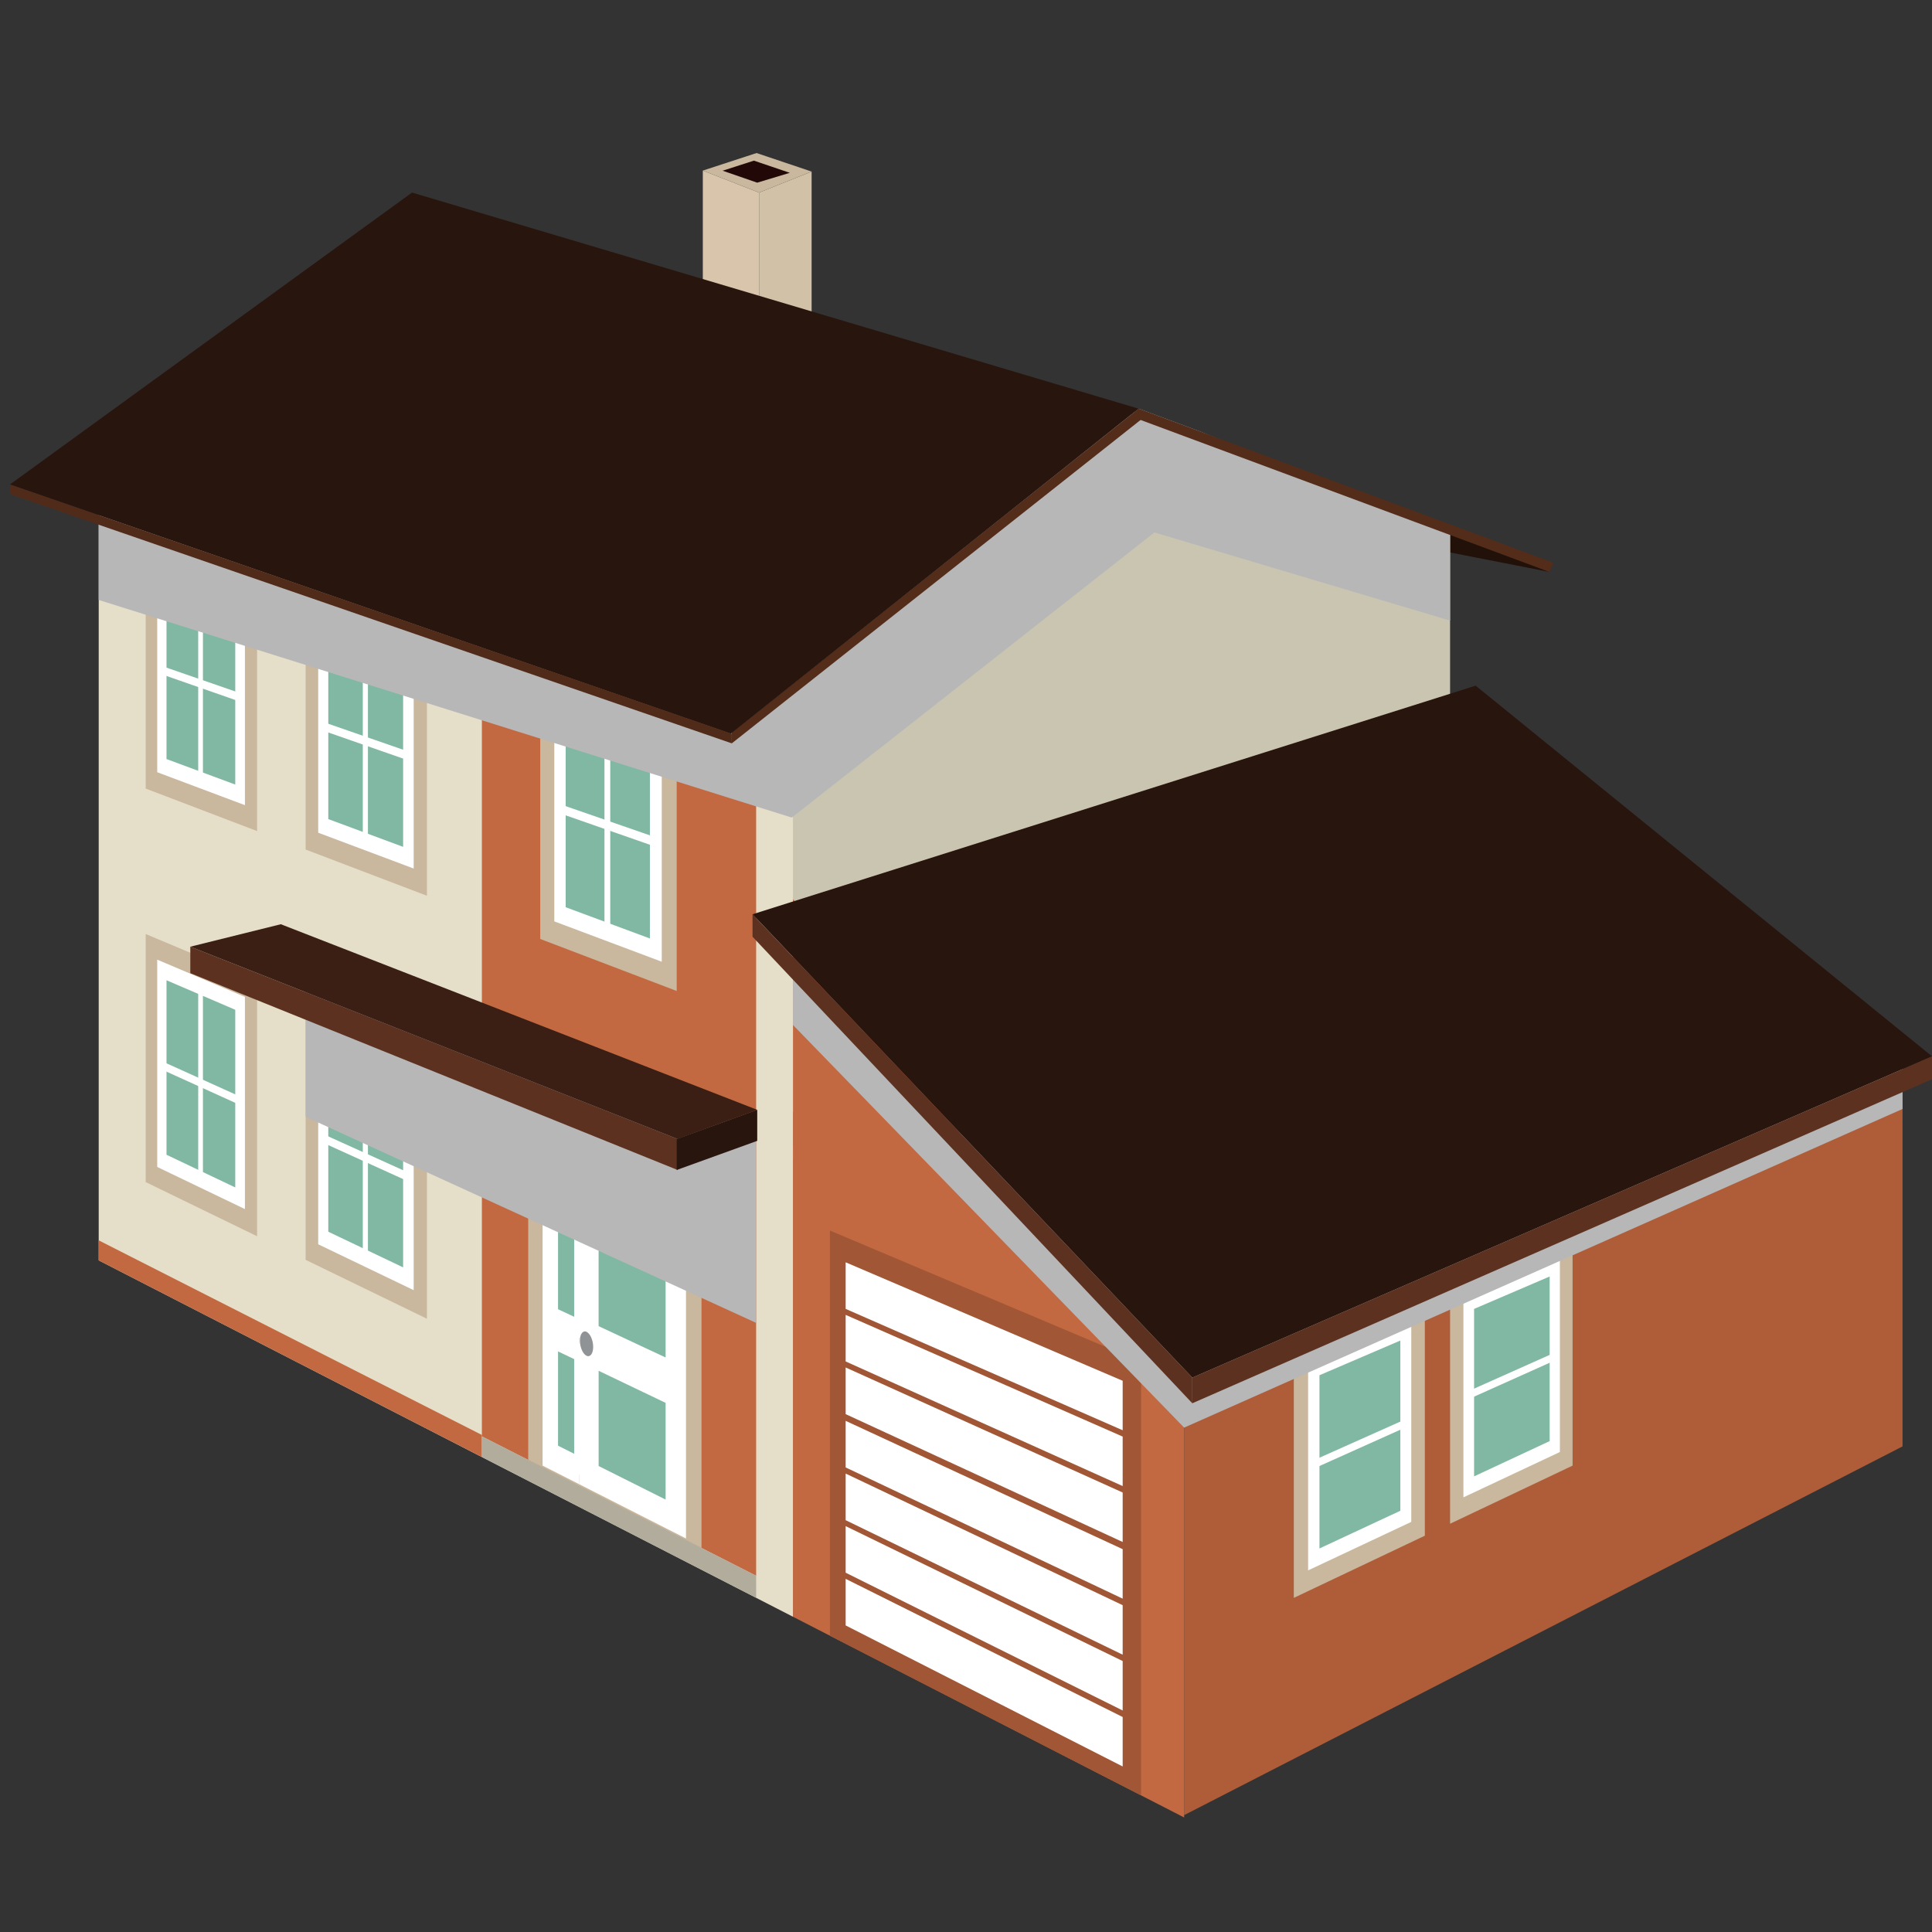 <?xml version="1.0" encoding="utf-8"?>
<!-- Generator: Adobe Illustrator 16.0.0, SVG Export Plug-In . SVG Version: 6.00 Build 0)  -->
<!DOCTYPE svg PUBLIC "-//W3C//DTD SVG 1.1//EN" "http://www.w3.org/Graphics/SVG/1.1/DTD/svg11.dtd">
<svg version="1.1" id="图层_1" xmlns="http://www.w3.org/2000/svg" xmlns:xlink="http://www.w3.org/1999/xlink" x="0px" y="0px"
	 width="100px" height="100px" viewBox="0 0 100 100" enable-background="new 0 0 100 100" xml:space="preserve">
<rect x="0" y="0" width="100" height="100" fill="#333333" stroke="none"/>
<g>
	<polygon fill="#221109" points="80.205,29.605 73.078,28.208 72.764,27.978 73.749,27.032 	"/>
	<g>
		<g>
			<polygon fill="#D8C5AB" points="39.289,21.238 36.378,17.937 36.378,8.829 39.289,9.967 			"/>
		</g>
		<polygon fill="#D1C1A7" points="42.009,19.254 39.289,21.186 39.289,9.967 42.009,8.88 		"/>
		<polygon fill="#C9B79E" points="42.009,8.88 39.289,9.967 36.378,8.829 39.159,7.921 		"/>
		<polygon fill="#220908" points="40.88,8.945 39.193,9.455 37.403,8.836 39.022,8.315 		"/>
	</g>
	<polygon fill="#CAC5B1" points="75.056,27.56 75.056,45.863 40.353,57.808 40.353,33.103 56.316,20.637 	"/>
	<g>
		<polygon fill="#AF5D39" points="61.291,93.951 98.475,74.865 98.475,53.673 61.291,67.519 		"/>
	</g>
	<g>
		<polygon fill="#C36941" points="41.043,60.04 41.043,46.539 61.291,67.728 61.291,67.728 		"/>
	</g>
	<g>
		<g>
			<polygon fill="#C9B79E" points="66.967,69.814 66.967,82.706 73.749,79.488 73.749,66.962 			"/>
		</g>
		<g>
			<polygon fill="#81B8A3" points="72.764,78.484 68.001,80.715 68.001,70.88 72.764,68.844 			"/>
			<path fill="#FFFFFF" d="M73.047,78.773l-5.34,2.51V70.575l5.34-2.271V78.773z M68.295,80.149l4.186-1.952v-8.811l-4.186,1.796
				V80.149z"/>
		</g>
		<g>
			<line fill="#81B8A3" x1="68.001" y1="75.797" x2="72.764" y2="73.665"/>
			<polygon fill="#FFFFFF" points="72.764,73.875 68.001,76.013 68.001,75.582 72.764,73.455 			"/>
		</g>
	</g>
	<g>
		<g>
			<polygon fill="#C9B79E" points="75.056,66.41 75.056,78.868 81.397,75.86 81.397,63.741 			"/>
		</g>
		<g>
			<polygon fill="#81B8A3" points="80.476,74.876 76.022,76.96 76.022,67.452 80.476,65.551 			"/>
			<path fill="#FFFFFF" d="M80.739,75.156l-4.993,2.347V67.155l4.993-2.123V75.156z M76.298,76.416l3.912-1.824v-8.521l-3.912,1.678
				V76.416z"/>
		</g>
		<g>
			<line fill="#81B8A3" x1="76.022" y1="72.205" x2="80.476" y2="70.214"/>
			<polygon fill="#FFFFFF" points="80.476,70.417 76.022,72.414 76.022,71.999 80.476,70.01 			"/>
		</g>
	</g>
	<g>
		<polygon fill="#C36941" points="61.291,94.072 41.043,83.682 41.043,59.291 61.291,67.513 		"/>
	</g>
	<g>
		<g>
			<polygon fill="#A15735" points="59.061,70.487 42.956,63.692 42.956,84.663 59.061,92.928 			"/>
		</g>
		<g>
			<polygon fill="#FFFFFF" points="58.109,80.185 43.771,73.543 43.771,75.954 58.109,82.746 			"/>
		</g>
		<g>
			<polygon fill="#FFFFFF" points="58.109,83.084 43.771,76.272 43.771,78.684 58.109,85.646 			"/>
		</g>
		<g>
			<polygon fill="#FFFFFF" points="58.109,85.975 43.771,78.992 43.771,81.402 58.109,88.534 			"/>
		</g>
		<g>
			<polygon fill="#FFFFFF" points="58.109,88.872 43.771,81.721 43.771,84.132 58.109,91.432 			"/>
		</g>
		<g>
			<polygon fill="#FFFFFF" points="58.109,71.469 43.771,65.337 43.771,67.748 58.109,74.03 			"/>
		</g>
		<g>
			<polygon fill="#FFFFFF" points="58.109,74.357 43.771,68.058 43.771,70.468 58.109,76.918 			"/>
		</g>
		<g>
			<polygon fill="#FFFFFF" points="58.109,77.252 43.771,70.781 43.771,73.195 58.109,79.813 			"/>
		</g>
	</g>
	<polygon fill="#B8B7B8" points="61.291,73.893 98.475,57.399 98.475,54.159 61.291,69.261 41.043,50.705 41.043,53.051 	"/>
	<g>
		<polygon fill="#E5DFC9" points="41.043,83.682 5.109,65.237 5.109,23.294 41.043,33.36 		"/>
	</g>
	<g>
		<polygon fill="#C36941" points="39.138,81.56 24.942,74.347 24.942,29.136 39.138,33.318 		"/>
	</g>
	<g>
		<g>
			<polygon fill="#C9B79E" points="27.962,34.41 27.962,48.601 35.026,51.293 35.026,36.635 			"/>
		</g>
		<g>
			<polygon fill="#81B8A3" points="33.946,49.176 28.985,47.325 28.985,36.398 33.946,37.999 			"/>
			<path fill="#FFFFFF" d="M34.253,49.779l-5.562-2.088V35.828l5.562,1.782V49.779z M29.279,46.958l4.36,1.618V38.386l-4.36-1.417
				V46.958z"/>
		</g>
		<g>
			<line fill="#81B8A3" x1="28.985" y1="41.862" x2="33.946" y2="43.588"/>
			<polygon fill="#FFFFFF" points="33.946,43.832 28.985,42.099 28.985,41.624 33.946,43.344 			"/>
		</g>
		<g>
			<polygon fill="#FFFFFF" points="31.587,48.296 31.287,48.184 31.287,37.141 31.587,37.238 			"/>
		</g>
	</g>
	<g>
		<g>
			<polygon fill="#C9B79E" points="15.82,30.586 15.82,43.972 22.098,46.364 22.098,32.563 			"/>
		</g>
		<g>
			<polygon fill="#81B8A3" points="21.138,44.395 16.731,42.749 16.731,32.443 21.138,33.866 			"/>
			<path fill="#FFFFFF" d="M21.412,44.956l-4.942-1.855v-11.19l4.942,1.583V44.956z M16.992,42.396l3.874,1.437v-9.597l-3.874-1.259
				V42.396z"/>
		</g>
		<g>
			<line fill="#81B8A3" x1="16.731" y1="37.596" x2="21.138" y2="39.13"/>
			<polygon fill="#FFFFFF" points="21.138,39.36 16.731,37.821 16.731,37.371 21.138,38.9 			"/>
		</g>
		<g>
			<polygon fill="#FFFFFF" points="19.044,43.611 18.778,43.513 18.778,33.104 19.044,33.19 			"/>
		</g>
	</g>
	<g>
		<g>
			<polygon fill="#C9B79E" points="15.82,51.822 15.82,65.209 22.098,68.258 22.098,54.457 			"/>
		</g>
		<g>
			<polygon fill="#81B8A3" points="21.138,66.188 16.731,64.08 16.731,53.775 21.138,55.66 			"/>
			<path fill="#FFFFFF" d="M21.412,66.779l-4.942-2.375V53.215l4.942,2.102V66.779z M16.992,63.754l3.874,1.845v-9.597l-3.874-1.665
				V63.754z"/>
		</g>
		<g>
			<line fill="#81B8A3" x1="16.731" y1="58.928" x2="21.138" y2="60.923"/>
			<polygon fill="#FFFFFF" points="21.138,61.153 16.731,59.152 16.731,58.702 21.138,60.695 			"/>
		</g>
		<g>
			<polygon fill="#FFFFFF" points="19.044,65.186 18.778,65.059 18.778,54.65 19.044,54.765 			"/>
		</g>
	</g>
	<g>
		<g>
			<polygon fill="#C9B79E" points="7.541,27.978 7.541,40.816 13.306,43.016 13.306,29.793 			"/>
		</g>
		<g>
			<polygon fill="#81B8A3" points="12.427,41.142 8.377,39.63 8.377,29.747 12.427,31.054 			"/>
			<path fill="#FFFFFF" d="M12.677,41.675l-4.54-1.705V29.24l4.54,1.455V41.675z M8.618,39.288l3.559,1.321v-9.196l-3.559-1.156
				V39.288z"/>
		</g>
		<g>
			<line fill="#81B8A3" x1="8.377" y1="34.688" x2="12.427" y2="36.098"/>
			<polygon fill="#FFFFFF" points="12.427,36.318 8.377,34.904 8.377,34.473 12.427,35.877 			"/>
		</g>
		<g>
			<polygon fill="#FFFFFF" points="10.504,40.424 10.259,40.332 10.259,30.354 10.504,30.434 			"/>
		</g>
	</g>
	<g>
		<g>
			<polygon fill="#C9B79E" points="7.541,48.345 7.541,61.185 13.306,63.987 13.306,50.766 			"/>
		</g>
		<g>
			<polygon fill="#81B8A3" points="12.427,62.021 8.377,60.085 8.377,50.202 12.427,51.934 			"/>
			<path fill="#FFFFFF" d="M12.677,62.582l-4.54-2.181V49.67l4.54,1.929V62.582z M8.618,59.77l3.559,1.692v-9.196l-3.559-1.528
				V59.77z"/>
		</g>
		<g>
			<line fill="#81B8A3" x1="8.377" y1="55.144" x2="12.427" y2="56.979"/>
			<polygon fill="#FFFFFF" points="12.427,57.196 8.377,55.359 8.377,54.928 12.427,56.758 			"/>
		</g>
		<g>
			<polygon fill="#FFFFFF" points="10.504,61.101 10.259,60.985 10.259,51.007 10.504,51.111 			"/>
		</g>
	</g>
	<g>
		<g>
			<polygon fill="#C9B79E" points="27.341,56.659 27.341,75.564 36.31,80.123 36.31,60.424 			"/>
		</g>
		<g>
			<g>
				<g>
					<polygon fill="#FFFFFF" points="29.973,59.308 29.973,76.819 35.507,79.631 35.507,61.671 					"/>
				</g>
			</g>
			<g>
				<g>
					<polygon fill="#FFFFFF" points="29.973,59.308 29.973,76.819 28.084,75.86 28.084,58.501 					"/>
				</g>
			</g>
			<g>
				<g>
					<g>
						<path fill="#81B8A3" d="M34.762,70.898c-1.376-0.646-2.735-1.285-4.076-1.916c0-2.285,0-4.57,0-6.853
							c1.005-1.715,3.043-0.841,4.076,1.787C34.762,66.244,34.762,68.572,34.762,70.898z"/>
					</g>
				</g>
				<g>
					<g>
						<path fill="#FFFFFF" d="M35.072,71.533l-4.685-2.211v-7.483l0.06-0.103c0.534-0.911,1.356-1.218,2.258-0.83
							c0.91,0.391,1.751,1.419,2.305,2.826l0.063,0.158V71.533z M30.985,68.641l3.467,1.623v-6.313
							c-0.433-1.028-1.065-1.78-1.748-2.075c-0.678-0.294-1.298-0.092-1.72,0.551V68.641z"/>
					</g>
				</g>
			</g>
			<g>
				<g>
					<g>
						<polygon fill="#81B8A3" points="34.762,78.263 30.686,76.212 30.686,70.33 34.762,72.271 						"/>
					</g>
				</g>
				<g>
					<g>
						<path fill="#FFFFFF" d="M35.072,78.91l-4.685-2.369v-6.834l4.685,2.223V78.91z M30.985,75.881l3.467,1.737v-5.006l-3.467-1.66
							V75.881z"/>
					</g>
				</g>
			</g>
			<g>
				<g>
					<polygon fill="#81B8A3" points="30.016,68.774 28.591,68.104 28.591,59.483 30.016,60.098 					"/>
				</g>
				<g>
					<path fill="#FFFFFF" d="M30.312,69.393l-2.013-0.951v-9.56l2.013,0.863V69.393z M28.884,67.765l0.835,0.392v-7.708
						l-0.835-0.361V67.765z"/>
				</g>
			</g>
			<g>
				<g>
					<polygon fill="#81B8A3" points="30.016,75.875 28.591,75.156 28.591,69.332 30.016,70.01 					"/>
				</g>
				<g>
					<path fill="#FFFFFF" d="M30.312,76.503l-2.013-1.019v-6.768l2.013,0.957V76.503z M28.884,74.829l0.835,0.418v-4.9l-0.835-0.398
						V74.829z"/>
				</g>
			</g>
		</g>
		<g>
			<path fill="#909395" d="M30.703,69.717c0,0.344-0.155,0.547-0.344,0.457c-0.189-0.09-0.343-0.441-0.343-0.781
				c0-0.342,0.154-0.546,0.343-0.459C30.548,69.024,30.703,69.375,30.703,69.717z"/>
		</g>
	</g>
	<g>
		<polygon fill="#C36941" points="24.942,75.415 5.109,65.237 5.109,64.2 24.942,74.273 		"/>
	</g>
	<g>
		<polygon fill="#B1AC9C" points="39.138,82.701 24.942,75.415 24.942,74.347 39.138,81.56 		"/>
	</g>
	<g>
		<polygon fill="#B8B7B8" points="40.982,42.318 5.109,31.054 5.109,23.294 41.043,33.36 41.043,34.326 58.94,21.152 62.096,22.325 
			75.056,27.56 75.056,32.123 59.752,27.56 		"/>
	</g>
	<g>
		<polygon fill="#B8B7B8" points="39.138,68.471 15.82,57.805 15.82,49.611 39.138,58.438 		"/>
	</g>
	<g>
		<g>
			<polygon fill="#5D311F" points="35.072,60.558 9.85,50.371 9.85,49.001 35.072,58.953 			"/>
		</g>
		<polygon fill="#28150E" points="39.194,59.05 35.026,60.558 35.026,58.953 39.194,57.444 		"/>
		<polygon fill="#3B1F14" points="35.072,58.953 9.85,49.001 14.535,47.838 39.194,57.444 		"/>
	</g>
	<polygon fill="#28150E" points="100,54.675 61.713,71.305 38.951,47.323 76.38,35.49 	"/>
	<g>
		<polygon fill="#532C1A" points="80.205,29.605 58.547,21.555 58.94,21.152 80.393,29.124 		"/>
	</g>
	<g>
		<polygon fill="#532C1A" points="37.877,38.476 37.877,37.913 58.94,21.152 59.318,21.514 		"/>
	</g>
	<g>
		<polygon fill="#28150E" points="37.822,37.979 0.514,25.077 21.326,9.967 58.933,21.152 		"/>
	</g>
	<polygon fill="#5D311F" points="61.713,72.633 38.951,48.485 38.951,47.323 61.713,71.305 	"/>
	<polygon fill="#5D311F" points="100,55.859 61.713,72.633 61.713,71.305 100,54.675 	"/>
	<polygon fill="#512B1A" points="37.877,38.476 0.514,25.573 0.514,25.077 37.877,37.979 	"/>
</g>
</svg>
